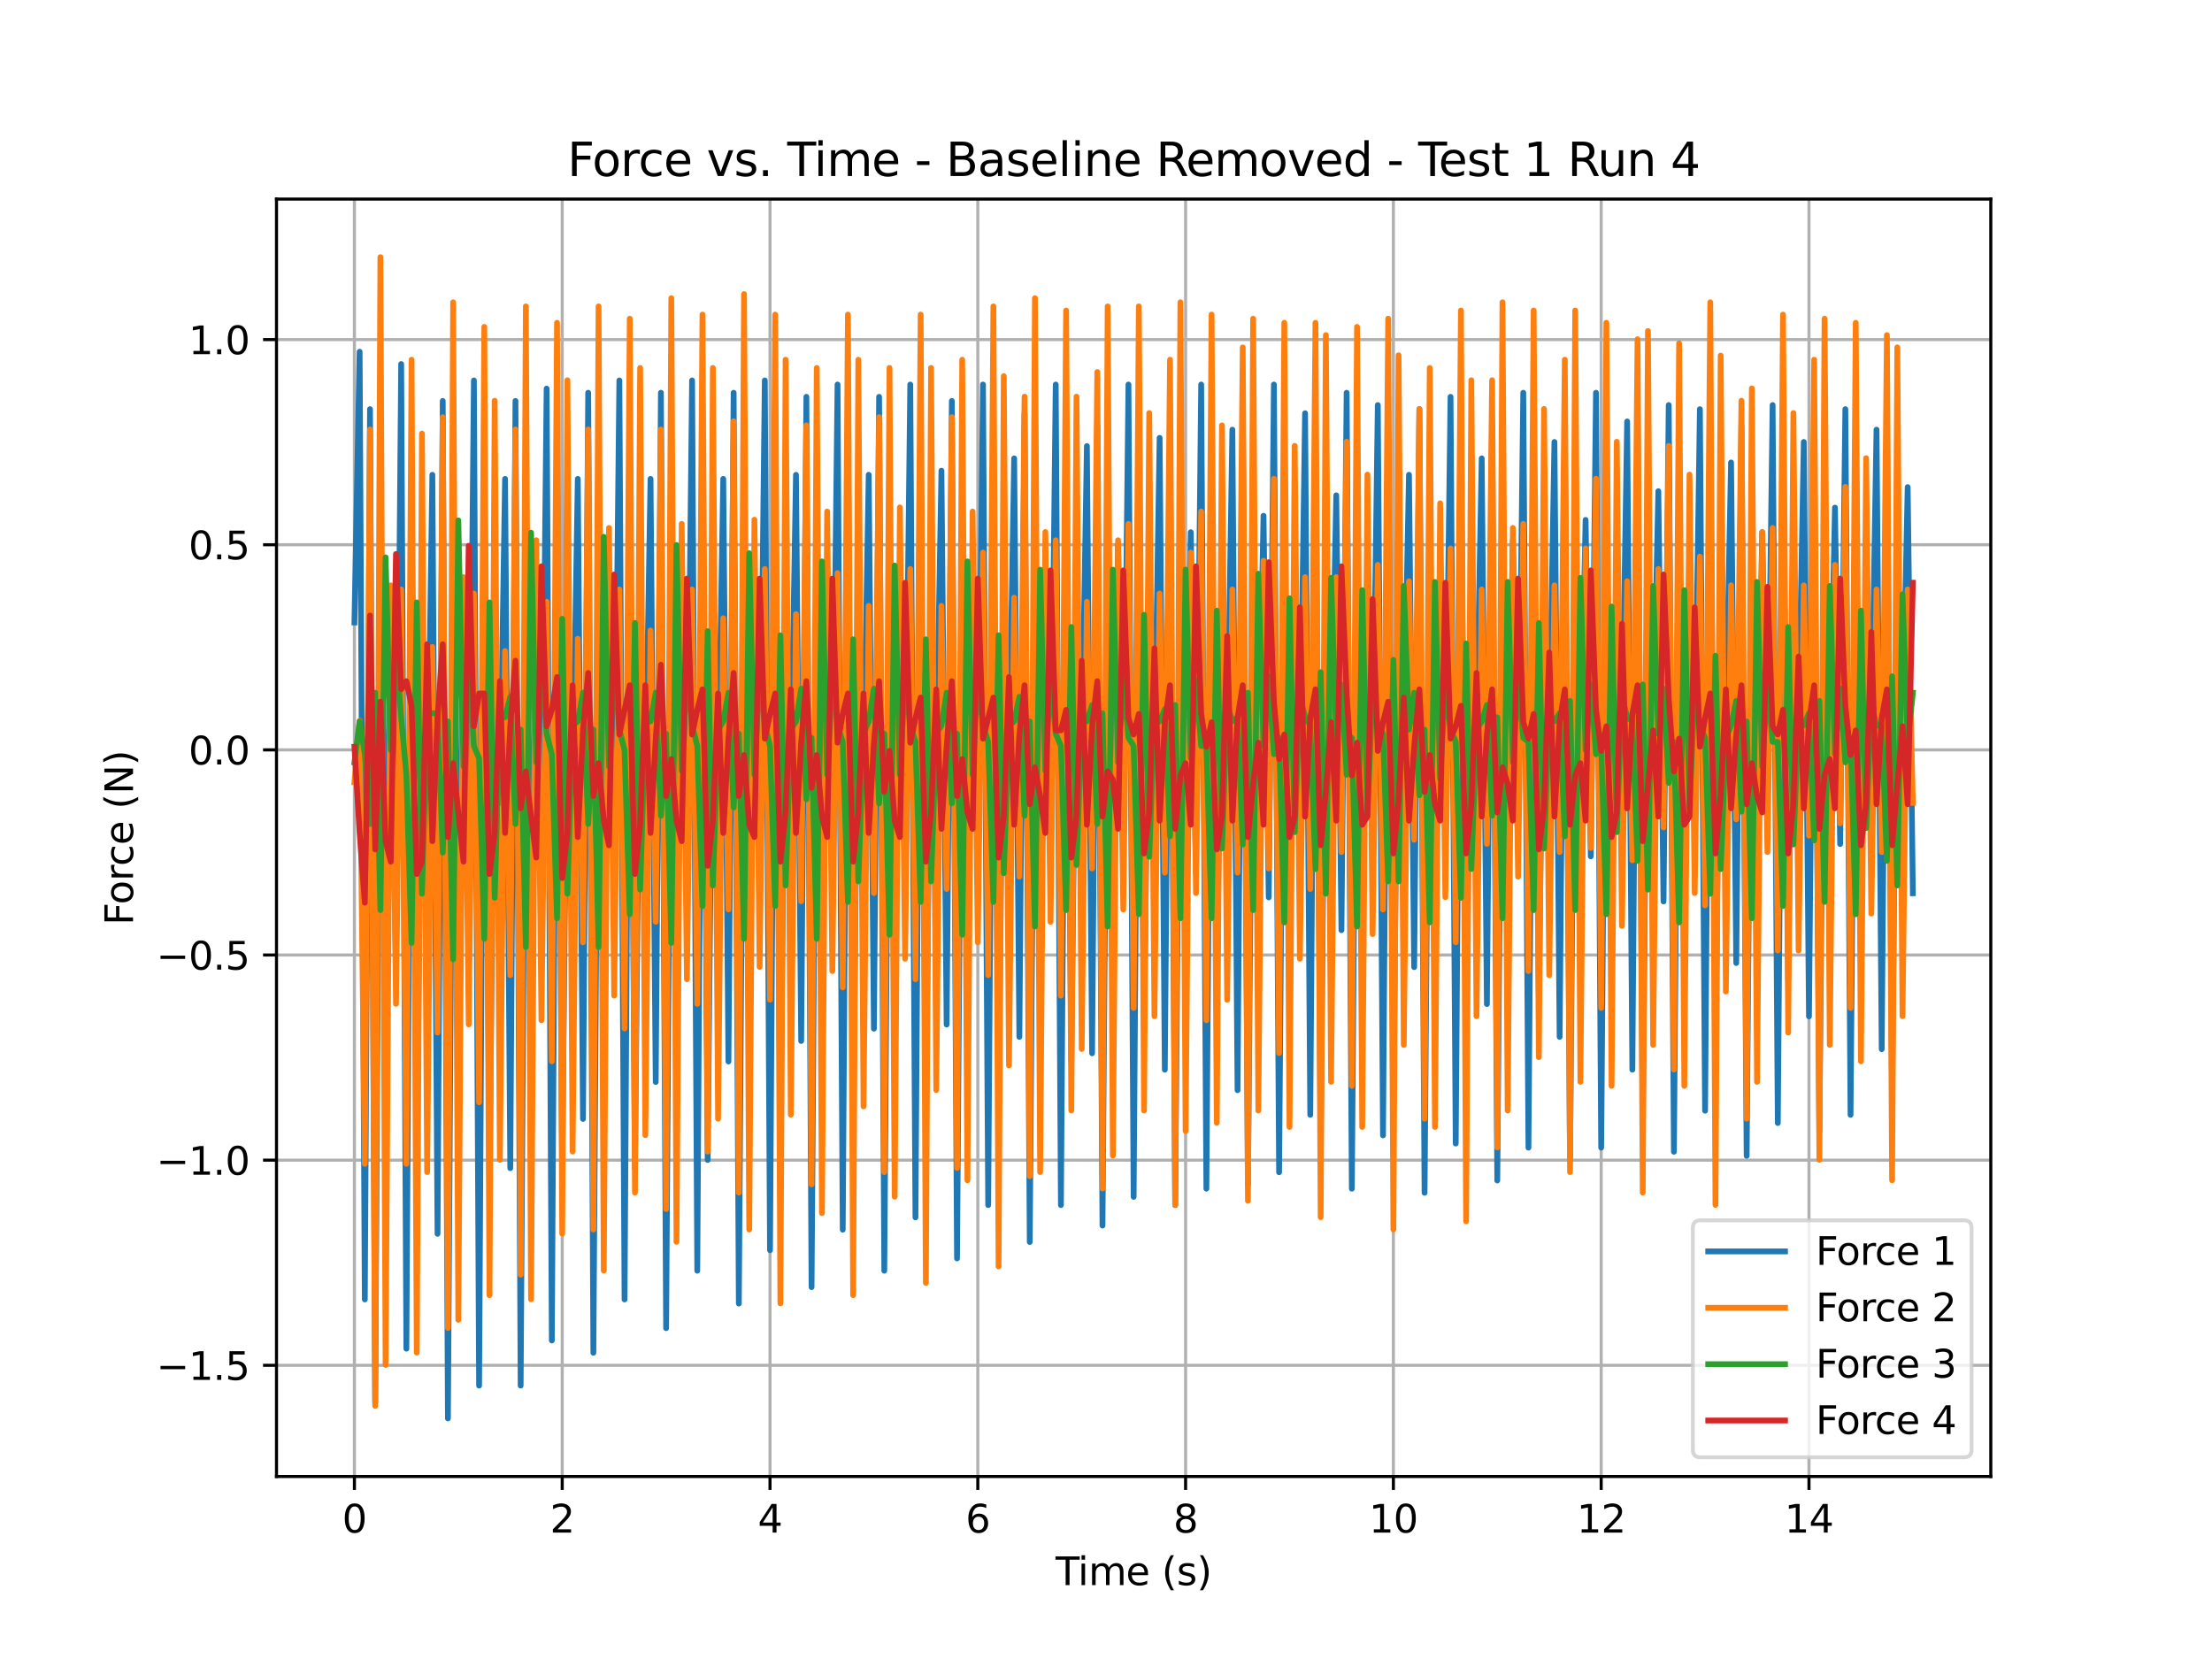 <?xml version="1.0" encoding="utf-8" standalone="no"?>
<!DOCTYPE svg PUBLIC "-//W3C//DTD SVG 1.1//EN"
  "http://www.w3.org/Graphics/SVG/1.1/DTD/svg11.dtd">
<svg xmlns:xlink="http://www.w3.org/1999/xlink" width="576pt" height="432pt" viewBox="0 0 576 432" xmlns="http://www.w3.org/2000/svg" version="1.1">
 <defs>
  <style type="text/css">*{stroke-linejoin: round; stroke-linecap: butt}</style>
 </defs>
 <g id="figure_1">
  <g id="patch_1">
   <path d="M 0 432 
L 576 432 
L 576 0 
L 0 0 
z
" style="fill: #ffffff"/>
  </g>
  <g id="axes_1">
   <g id="patch_2">
    <path d="M 72 384.48 
L 518.4 384.48 
L 518.4 51.84 
L 72 51.84 
z
" style="fill: #ffffff"/>
   </g>
   <g id="matplotlib.axis_1">
    <g id="xtick_1">
     <g id="line2d_1">
      <path d="M 92.291 384.48 
L 92.291 51.84 
" clip-path="url(#p76ee888770)" style="fill: none; stroke: #b0b0b0; stroke-width: 0.8; stroke-linecap: square"/>
     </g>
     <g id="line2d_2">
      <defs>
       <path id="m12798adf49" d="M 0 0 
L 0 3.5 
" style="stroke: #000000; stroke-width: 0.8"/>
      </defs>
      <g>
       <use xlink:href="#m12798adf49" x="92.291" y="384.48" style="stroke: #000000; stroke-width: 0.8"/>
      </g>
     </g>
     <g id="text_1">
      <!-- 0 -->
      <g transform="translate(89.11 399.078) scale(0.1 -0.1)">
       <defs>
        <path id="DejaVuSans-30" d="M 2034 4250 
Q 1547 4250 1301 3770 
Q 1056 3291 1056 2328 
Q 1056 1369 1301 889 
Q 1547 409 2034 409 
Q 2525 409 2770 889 
Q 3016 1369 3016 2328 
Q 3016 3291 2770 3770 
Q 2525 4250 2034 4250 
z
M 2034 4750 
Q 2819 4750 3233 4129 
Q 3647 3509 3647 2328 
Q 3647 1150 3233 529 
Q 2819 -91 2034 -91 
Q 1250 -91 836 529 
Q 422 1150 422 2328 
Q 422 3509 836 4129 
Q 1250 4750 2034 4750 
z
" transform="scale(0.016)"/>
       </defs>
       <use xlink:href="#DejaVuSans-30"/>
      </g>
     </g>
    </g>
    <g id="xtick_2">
     <g id="line2d_3">
      <path d="M 146.4 384.48 
L 146.4 51.84 
" clip-path="url(#p76ee888770)" style="fill: none; stroke: #b0b0b0; stroke-width: 0.8; stroke-linecap: square"/>
     </g>
     <g id="line2d_4">
      <g>
       <use xlink:href="#m12798adf49" x="146.4" y="384.48" style="stroke: #000000; stroke-width: 0.8"/>
      </g>
     </g>
     <g id="text_2">
      <!-- 2 -->
      <g transform="translate(143.219 399.078) scale(0.1 -0.1)">
       <defs>
        <path id="DejaVuSans-32" d="M 1228 531 
L 3431 531 
L 3431 0 
L 469 0 
L 469 531 
Q 828 903 1448 1529 
Q 2069 2156 2228 2338 
Q 2531 2678 2651 2914 
Q 2772 3150 2772 3378 
Q 2772 3750 2511 3984 
Q 2250 4219 1831 4219 
Q 1534 4219 1204 4116 
Q 875 4013 500 3803 
L 500 4441 
Q 881 4594 1212 4672 
Q 1544 4750 1819 4750 
Q 2544 4750 2975 4387 
Q 3406 4025 3406 3419 
Q 3406 3131 3298 2873 
Q 3191 2616 2906 2266 
Q 2828 2175 2409 1742 
Q 1991 1309 1228 531 
z
" transform="scale(0.016)"/>
       </defs>
       <use xlink:href="#DejaVuSans-32"/>
      </g>
     </g>
    </g>
    <g id="xtick_3">
     <g id="line2d_5">
      <path d="M 200.509 384.48 
L 200.509 51.84 
" clip-path="url(#p76ee888770)" style="fill: none; stroke: #b0b0b0; stroke-width: 0.8; stroke-linecap: square"/>
     </g>
     <g id="line2d_6">
      <g>
       <use xlink:href="#m12798adf49" x="200.509" y="384.48" style="stroke: #000000; stroke-width: 0.8"/>
      </g>
     </g>
     <g id="text_3">
      <!-- 4 -->
      <g transform="translate(197.328 399.078) scale(0.1 -0.1)">
       <defs>
        <path id="DejaVuSans-34" d="M 2419 4116 
L 825 1625 
L 2419 1625 
L 2419 4116 
z
M 2253 4666 
L 3047 4666 
L 3047 1625 
L 3713 1625 
L 3713 1100 
L 3047 1100 
L 3047 0 
L 2419 0 
L 2419 1100 
L 313 1100 
L 313 1709 
L 2253 4666 
z
" transform="scale(0.016)"/>
       </defs>
       <use xlink:href="#DejaVuSans-34"/>
      </g>
     </g>
    </g>
    <g id="xtick_4">
     <g id="line2d_7">
      <path d="M 254.618 384.48 
L 254.618 51.84 
" clip-path="url(#p76ee888770)" style="fill: none; stroke: #b0b0b0; stroke-width: 0.8; stroke-linecap: square"/>
     </g>
     <g id="line2d_8">
      <g>
       <use xlink:href="#m12798adf49" x="254.618" y="384.48" style="stroke: #000000; stroke-width: 0.8"/>
      </g>
     </g>
     <g id="text_4">
      <!-- 6 -->
      <g transform="translate(251.437 399.078) scale(0.1 -0.1)">
       <defs>
        <path id="DejaVuSans-36" d="M 2113 2584 
Q 1688 2584 1439 2293 
Q 1191 2003 1191 1497 
Q 1191 994 1439 701 
Q 1688 409 2113 409 
Q 2538 409 2786 701 
Q 3034 994 3034 1497 
Q 3034 2003 2786 2293 
Q 2538 2584 2113 2584 
z
M 3366 4563 
L 3366 3988 
Q 3128 4100 2886 4159 
Q 2644 4219 2406 4219 
Q 1781 4219 1451 3797 
Q 1122 3375 1075 2522 
Q 1259 2794 1537 2939 
Q 1816 3084 2150 3084 
Q 2853 3084 3261 2657 
Q 3669 2231 3669 1497 
Q 3669 778 3244 343 
Q 2819 -91 2113 -91 
Q 1303 -91 875 529 
Q 447 1150 447 2328 
Q 447 3434 972 4092 
Q 1497 4750 2381 4750 
Q 2619 4750 2861 4703 
Q 3103 4656 3366 4563 
z
" transform="scale(0.016)"/>
       </defs>
       <use xlink:href="#DejaVuSans-36"/>
      </g>
     </g>
    </g>
    <g id="xtick_5">
     <g id="line2d_9">
      <path d="M 308.727 384.48 
L 308.727 51.84 
" clip-path="url(#p76ee888770)" style="fill: none; stroke: #b0b0b0; stroke-width: 0.8; stroke-linecap: square"/>
     </g>
     <g id="line2d_10">
      <g>
       <use xlink:href="#m12798adf49" x="308.727" y="384.48" style="stroke: #000000; stroke-width: 0.8"/>
      </g>
     </g>
     <g id="text_5">
      <!-- 8 -->
      <g transform="translate(305.546 399.078) scale(0.1 -0.1)">
       <defs>
        <path id="DejaVuSans-38" d="M 2034 2216 
Q 1584 2216 1326 1975 
Q 1069 1734 1069 1313 
Q 1069 891 1326 650 
Q 1584 409 2034 409 
Q 2484 409 2743 651 
Q 3003 894 3003 1313 
Q 3003 1734 2745 1975 
Q 2488 2216 2034 2216 
z
M 1403 2484 
Q 997 2584 770 2862 
Q 544 3141 544 3541 
Q 544 4100 942 4425 
Q 1341 4750 2034 4750 
Q 2731 4750 3128 4425 
Q 3525 4100 3525 3541 
Q 3525 3141 3298 2862 
Q 3072 2584 2669 2484 
Q 3125 2378 3379 2068 
Q 3634 1759 3634 1313 
Q 3634 634 3220 271 
Q 2806 -91 2034 -91 
Q 1263 -91 848 271 
Q 434 634 434 1313 
Q 434 1759 690 2068 
Q 947 2378 1403 2484 
z
M 1172 3481 
Q 1172 3119 1398 2916 
Q 1625 2713 2034 2713 
Q 2441 2713 2670 2916 
Q 2900 3119 2900 3481 
Q 2900 3844 2670 4047 
Q 2441 4250 2034 4250 
Q 1625 4250 1398 4047 
Q 1172 3844 1172 3481 
z
" transform="scale(0.016)"/>
       </defs>
       <use xlink:href="#DejaVuSans-38"/>
      </g>
     </g>
    </g>
    <g id="xtick_6">
     <g id="line2d_11">
      <path d="M 362.836 384.48 
L 362.836 51.84 
" clip-path="url(#p76ee888770)" style="fill: none; stroke: #b0b0b0; stroke-width: 0.8; stroke-linecap: square"/>
     </g>
     <g id="line2d_12">
      <g>
       <use xlink:href="#m12798adf49" x="362.836" y="384.48" style="stroke: #000000; stroke-width: 0.8"/>
      </g>
     </g>
     <g id="text_6">
      <!-- 10 -->
      <g transform="translate(356.474 399.078) scale(0.1 -0.1)">
       <defs>
        <path id="DejaVuSans-31" d="M 794 531 
L 1825 531 
L 1825 4091 
L 703 3866 
L 703 4441 
L 1819 4666 
L 2450 4666 
L 2450 531 
L 3481 531 
L 3481 0 
L 794 0 
L 794 531 
z
" transform="scale(0.016)"/>
       </defs>
       <use xlink:href="#DejaVuSans-31"/>
       <use xlink:href="#DejaVuSans-30" x="63.623"/>
      </g>
     </g>
    </g>
    <g id="xtick_7">
     <g id="line2d_13">
      <path d="M 416.945 384.48 
L 416.945 51.84 
" clip-path="url(#p76ee888770)" style="fill: none; stroke: #b0b0b0; stroke-width: 0.8; stroke-linecap: square"/>
     </g>
     <g id="line2d_14">
      <g>
       <use xlink:href="#m12798adf49" x="416.945" y="384.48" style="stroke: #000000; stroke-width: 0.8"/>
      </g>
     </g>
     <g id="text_7">
      <!-- 12 -->
      <g transform="translate(410.583 399.078) scale(0.1 -0.1)">
       <use xlink:href="#DejaVuSans-31"/>
       <use xlink:href="#DejaVuSans-32" x="63.623"/>
      </g>
     </g>
    </g>
    <g id="xtick_8">
     <g id="line2d_15">
      <path d="M 471.055 384.48 
L 471.055 51.84 
" clip-path="url(#p76ee888770)" style="fill: none; stroke: #b0b0b0; stroke-width: 0.8; stroke-linecap: square"/>
     </g>
     <g id="line2d_16">
      <g>
       <use xlink:href="#m12798adf49" x="471.055" y="384.48" style="stroke: #000000; stroke-width: 0.8"/>
      </g>
     </g>
     <g id="text_8">
      <!-- 14 -->
      <g transform="translate(464.692 399.078) scale(0.1 -0.1)">
       <use xlink:href="#DejaVuSans-31"/>
       <use xlink:href="#DejaVuSans-34" x="63.623"/>
      </g>
     </g>
    </g>
    <g id="text_9">
     <!-- Time (s) -->
     <g transform="translate(274.871 412.757) scale(0.1 -0.1)">
      <defs>
       <path id="DejaVuSans-54" d="M -19 4666 
L 3928 4666 
L 3928 4134 
L 2272 4134 
L 2272 0 
L 1638 0 
L 1638 4134 
L -19 4134 
L -19 4666 
z
" transform="scale(0.016)"/>
       <path id="DejaVuSans-69" d="M 603 3500 
L 1178 3500 
L 1178 0 
L 603 0 
L 603 3500 
z
M 603 4863 
L 1178 4863 
L 1178 4134 
L 603 4134 
L 603 4863 
z
" transform="scale(0.016)"/>
       <path id="DejaVuSans-6d" d="M 3328 2828 
Q 3544 3216 3844 3400 
Q 4144 3584 4550 3584 
Q 5097 3584 5394 3201 
Q 5691 2819 5691 2113 
L 5691 0 
L 5113 0 
L 5113 2094 
Q 5113 2597 4934 2840 
Q 4756 3084 4391 3084 
Q 3944 3084 3684 2787 
Q 3425 2491 3425 1978 
L 3425 0 
L 2847 0 
L 2847 2094 
Q 2847 2600 2669 2842 
Q 2491 3084 2119 3084 
Q 1678 3084 1418 2786 
Q 1159 2488 1159 1978 
L 1159 0 
L 581 0 
L 581 3500 
L 1159 3500 
L 1159 2956 
Q 1356 3278 1631 3431 
Q 1906 3584 2284 3584 
Q 2666 3584 2933 3390 
Q 3200 3197 3328 2828 
z
" transform="scale(0.016)"/>
       <path id="DejaVuSans-65" d="M 3597 1894 
L 3597 1613 
L 953 1613 
Q 991 1019 1311 708 
Q 1631 397 2203 397 
Q 2534 397 2845 478 
Q 3156 559 3463 722 
L 3463 178 
Q 3153 47 2828 -22 
Q 2503 -91 2169 -91 
Q 1331 -91 842 396 
Q 353 884 353 1716 
Q 353 2575 817 3079 
Q 1281 3584 2069 3584 
Q 2775 3584 3186 3129 
Q 3597 2675 3597 1894 
z
M 3022 2063 
Q 3016 2534 2758 2815 
Q 2500 3097 2075 3097 
Q 1594 3097 1305 2825 
Q 1016 2553 972 2059 
L 3022 2063 
z
" transform="scale(0.016)"/>
       <path id="DejaVuSans-20" transform="scale(0.016)"/>
       <path id="DejaVuSans-28" d="M 1984 4856 
Q 1566 4138 1362 3434 
Q 1159 2731 1159 2009 
Q 1159 1288 1364 580 
Q 1569 -128 1984 -844 
L 1484 -844 
Q 1016 -109 783 600 
Q 550 1309 550 2009 
Q 550 2706 781 3412 
Q 1013 4119 1484 4856 
L 1984 4856 
z
" transform="scale(0.016)"/>
       <path id="DejaVuSans-73" d="M 2834 3397 
L 2834 2853 
Q 2591 2978 2328 3040 
Q 2066 3103 1784 3103 
Q 1356 3103 1142 2972 
Q 928 2841 928 2578 
Q 928 2378 1081 2264 
Q 1234 2150 1697 2047 
L 1894 2003 
Q 2506 1872 2764 1633 
Q 3022 1394 3022 966 
Q 3022 478 2636 193 
Q 2250 -91 1575 -91 
Q 1294 -91 989 -36 
Q 684 19 347 128 
L 347 722 
Q 666 556 975 473 
Q 1284 391 1588 391 
Q 1994 391 2212 530 
Q 2431 669 2431 922 
Q 2431 1156 2273 1281 
Q 2116 1406 1581 1522 
L 1381 1569 
Q 847 1681 609 1914 
Q 372 2147 372 2553 
Q 372 3047 722 3315 
Q 1072 3584 1716 3584 
Q 2034 3584 2315 3537 
Q 2597 3491 2834 3397 
z
" transform="scale(0.016)"/>
       <path id="DejaVuSans-29" d="M 513 4856 
L 1013 4856 
Q 1481 4119 1714 3412 
Q 1947 2706 1947 2009 
Q 1947 1309 1714 600 
Q 1481 -109 1013 -844 
L 513 -844 
Q 928 -128 1133 580 
Q 1338 1288 1338 2009 
Q 1338 2731 1133 3434 
Q 928 4138 513 4856 
z
" transform="scale(0.016)"/>
      </defs>
      <use xlink:href="#DejaVuSans-54"/>
      <use xlink:href="#DejaVuSans-69" x="57.959"/>
      <use xlink:href="#DejaVuSans-6d" x="85.742"/>
      <use xlink:href="#DejaVuSans-65" x="183.154"/>
      <use xlink:href="#DejaVuSans-20" x="244.678"/>
      <use xlink:href="#DejaVuSans-28" x="276.465"/>
      <use xlink:href="#DejaVuSans-73" x="315.479"/>
      <use xlink:href="#DejaVuSans-29" x="367.578"/>
     </g>
    </g>
   </g>
   <g id="matplotlib.axis_2">
    <g id="ytick_1">
     <g id="line2d_17">
      <path d="M 72 355.519 
L 518.4 355.519 
" clip-path="url(#p76ee888770)" style="fill: none; stroke: #b0b0b0; stroke-width: 0.8; stroke-linecap: square"/>
     </g>
     <g id="line2d_18">
      <defs>
       <path id="m9f5c16c6e9" d="M 0 0 
L -3.5 0 
" style="stroke: #000000; stroke-width: 0.8"/>
      </defs>
      <g>
       <use xlink:href="#m9f5c16c6e9" x="72" y="355.519" style="stroke: #000000; stroke-width: 0.8"/>
      </g>
     </g>
     <g id="text_10">
      <!-- −1.5 -->
      <g transform="translate(40.717 359.319) scale(0.1 -0.1)">
       <defs>
        <path id="DejaVuSans-2212" d="M 678 2272 
L 4684 2272 
L 4684 1741 
L 678 1741 
L 678 2272 
z
" transform="scale(0.016)"/>
        <path id="DejaVuSans-2e" d="M 684 794 
L 1344 794 
L 1344 0 
L 684 0 
L 684 794 
z
" transform="scale(0.016)"/>
        <path id="DejaVuSans-35" d="M 691 4666 
L 3169 4666 
L 3169 4134 
L 1269 4134 
L 1269 2991 
Q 1406 3038 1543 3061 
Q 1681 3084 1819 3084 
Q 2600 3084 3056 2656 
Q 3513 2228 3513 1497 
Q 3513 744 3044 326 
Q 2575 -91 1722 -91 
Q 1428 -91 1123 -41 
Q 819 9 494 109 
L 494 744 
Q 775 591 1075 516 
Q 1375 441 1709 441 
Q 2250 441 2565 725 
Q 2881 1009 2881 1497 
Q 2881 1984 2565 2268 
Q 2250 2553 1709 2553 
Q 1456 2553 1204 2497 
Q 953 2441 691 2322 
L 691 4666 
z
" transform="scale(0.016)"/>
       </defs>
       <use xlink:href="#DejaVuSans-2212"/>
       <use xlink:href="#DejaVuSans-31" x="83.789"/>
       <use xlink:href="#DejaVuSans-2e" x="147.412"/>
       <use xlink:href="#DejaVuSans-35" x="179.199"/>
      </g>
     </g>
    </g>
    <g id="ytick_2">
     <g id="line2d_19">
      <path d="M 72 302.101 
L 518.4 302.101 
" clip-path="url(#p76ee888770)" style="fill: none; stroke: #b0b0b0; stroke-width: 0.8; stroke-linecap: square"/>
     </g>
     <g id="line2d_20">
      <g>
       <use xlink:href="#m9f5c16c6e9" x="72" y="302.101" style="stroke: #000000; stroke-width: 0.8"/>
      </g>
     </g>
     <g id="text_11">
      <!-- −1.0 -->
      <g transform="translate(40.717 305.9) scale(0.1 -0.1)">
       <use xlink:href="#DejaVuSans-2212"/>
       <use xlink:href="#DejaVuSans-31" x="83.789"/>
       <use xlink:href="#DejaVuSans-2e" x="147.412"/>
       <use xlink:href="#DejaVuSans-30" x="179.199"/>
      </g>
     </g>
    </g>
    <g id="ytick_3">
     <g id="line2d_21">
      <path d="M 72 248.682 
L 518.4 248.682 
" clip-path="url(#p76ee888770)" style="fill: none; stroke: #b0b0b0; stroke-width: 0.8; stroke-linecap: square"/>
     </g>
     <g id="line2d_22">
      <g>
       <use xlink:href="#m9f5c16c6e9" x="72" y="248.682" style="stroke: #000000; stroke-width: 0.8"/>
      </g>
     </g>
     <g id="text_12">
      <!-- −0.5 -->
      <g transform="translate(40.717 252.481) scale(0.1 -0.1)">
       <use xlink:href="#DejaVuSans-2212"/>
       <use xlink:href="#DejaVuSans-30" x="83.789"/>
       <use xlink:href="#DejaVuSans-2e" x="147.412"/>
       <use xlink:href="#DejaVuSans-35" x="179.199"/>
      </g>
     </g>
    </g>
    <g id="ytick_4">
     <g id="line2d_23">
      <path d="M 72 195.264 
L 518.4 195.264 
" clip-path="url(#p76ee888770)" style="fill: none; stroke: #b0b0b0; stroke-width: 0.8; stroke-linecap: square"/>
     </g>
     <g id="line2d_24">
      <g>
       <use xlink:href="#m9f5c16c6e9" x="72" y="195.264" style="stroke: #000000; stroke-width: 0.8"/>
      </g>
     </g>
     <g id="text_13">
      <!-- 0.0 -->
      <g transform="translate(49.097 199.063) scale(0.1 -0.1)">
       <use xlink:href="#DejaVuSans-30"/>
       <use xlink:href="#DejaVuSans-2e" x="63.623"/>
       <use xlink:href="#DejaVuSans-30" x="95.41"/>
      </g>
     </g>
    </g>
    <g id="ytick_5">
     <g id="line2d_25">
      <path d="M 72 141.845 
L 518.4 141.845 
" clip-path="url(#p76ee888770)" style="fill: none; stroke: #b0b0b0; stroke-width: 0.8; stroke-linecap: square"/>
     </g>
     <g id="line2d_26">
      <g>
       <use xlink:href="#m9f5c16c6e9" x="72" y="141.845" style="stroke: #000000; stroke-width: 0.8"/>
      </g>
     </g>
     <g id="text_14">
      <!-- 0.5 -->
      <g transform="translate(49.097 145.644) scale(0.1 -0.1)">
       <use xlink:href="#DejaVuSans-30"/>
       <use xlink:href="#DejaVuSans-2e" x="63.623"/>
       <use xlink:href="#DejaVuSans-35" x="95.41"/>
      </g>
     </g>
    </g>
    <g id="ytick_6">
     <g id="line2d_27">
      <path d="M 72 88.426 
L 518.4 88.426 
" clip-path="url(#p76ee888770)" style="fill: none; stroke: #b0b0b0; stroke-width: 0.8; stroke-linecap: square"/>
     </g>
     <g id="line2d_28">
      <g>
       <use xlink:href="#m9f5c16c6e9" x="72" y="88.426" style="stroke: #000000; stroke-width: 0.8"/>
      </g>
     </g>
     <g id="text_15">
      <!-- 1.0 -->
      <g transform="translate(49.097 92.225) scale(0.1 -0.1)">
       <use xlink:href="#DejaVuSans-31"/>
       <use xlink:href="#DejaVuSans-2e" x="63.623"/>
       <use xlink:href="#DejaVuSans-30" x="95.41"/>
      </g>
     </g>
    </g>
    <g id="text_16">
     <!-- Force (N) -->
     <g transform="translate(34.638 240.914) rotate(-90) scale(0.1 -0.1)">
      <defs>
       <path id="DejaVuSans-46" d="M 628 4666 
L 3309 4666 
L 3309 4134 
L 1259 4134 
L 1259 2759 
L 3109 2759 
L 3109 2228 
L 1259 2228 
L 1259 0 
L 628 0 
L 628 4666 
z
" transform="scale(0.016)"/>
       <path id="DejaVuSans-6f" d="M 1959 3097 
Q 1497 3097 1228 2736 
Q 959 2375 959 1747 
Q 959 1119 1226 758 
Q 1494 397 1959 397 
Q 2419 397 2687 759 
Q 2956 1122 2956 1747 
Q 2956 2369 2687 2733 
Q 2419 3097 1959 3097 
z
M 1959 3584 
Q 2709 3584 3137 3096 
Q 3566 2609 3566 1747 
Q 3566 888 3137 398 
Q 2709 -91 1959 -91 
Q 1206 -91 779 398 
Q 353 888 353 1747 
Q 353 2609 779 3096 
Q 1206 3584 1959 3584 
z
" transform="scale(0.016)"/>
       <path id="DejaVuSans-72" d="M 2631 2963 
Q 2534 3019 2420 3045 
Q 2306 3072 2169 3072 
Q 1681 3072 1420 2755 
Q 1159 2438 1159 1844 
L 1159 0 
L 581 0 
L 581 3500 
L 1159 3500 
L 1159 2956 
Q 1341 3275 1631 3429 
Q 1922 3584 2338 3584 
Q 2397 3584 2469 3576 
Q 2541 3569 2628 3553 
L 2631 2963 
z
" transform="scale(0.016)"/>
       <path id="DejaVuSans-63" d="M 3122 3366 
L 3122 2828 
Q 2878 2963 2633 3030 
Q 2388 3097 2138 3097 
Q 1578 3097 1268 2742 
Q 959 2388 959 1747 
Q 959 1106 1268 751 
Q 1578 397 2138 397 
Q 2388 397 2633 464 
Q 2878 531 3122 666 
L 3122 134 
Q 2881 22 2623 -34 
Q 2366 -91 2075 -91 
Q 1284 -91 818 406 
Q 353 903 353 1747 
Q 353 2603 823 3093 
Q 1294 3584 2113 3584 
Q 2378 3584 2631 3529 
Q 2884 3475 3122 3366 
z
" transform="scale(0.016)"/>
       <path id="DejaVuSans-4e" d="M 628 4666 
L 1478 4666 
L 3547 763 
L 3547 4666 
L 4159 4666 
L 4159 0 
L 3309 0 
L 1241 3903 
L 1241 0 
L 628 0 
L 628 4666 
z
" transform="scale(0.016)"/>
      </defs>
      <use xlink:href="#DejaVuSans-46"/>
      <use xlink:href="#DejaVuSans-6f" x="53.895"/>
      <use xlink:href="#DejaVuSans-72" x="115.076"/>
      <use xlink:href="#DejaVuSans-63" x="153.939"/>
      <use xlink:href="#DejaVuSans-65" x="208.92"/>
      <use xlink:href="#DejaVuSans-20" x="270.443"/>
      <use xlink:href="#DejaVuSans-28" x="302.23"/>
      <use xlink:href="#DejaVuSans-4e" x="341.244"/>
      <use xlink:href="#DejaVuSans-29" x="416.049"/>
     </g>
    </g>
   </g>
   <g id="line2d_29">
    <path d="M 92.291 162.096 
L 93.644 91.583 
L 94.996 338.377 
L 96.349 106.54 
L 97.702 365.087 
L 99.055 142.865 
L 100.407 239.019 
L 101.76 161.027 
L 103.113 252.907 
L 104.465 94.788 
L 105.818 351.198 
L 107.171 131.113 
L 108.524 299.916 
L 109.876 179.19 
L 111.229 216.583 
L 112.582 123.634 
L 113.935 321.283 
L 115.287 104.404 
L 116.64 369.36 
L 117.993 161.027 
L 119.345 239.019 
L 120.698 162.096 
L 122.051 240.087 
L 123.404 99.062 
L 124.756 360.813 
L 126.109 124.703 
L 127.462 306.326 
L 128.815 177.053 
L 130.167 209.104 
L 131.52 124.703 
L 132.873 304.189 
L 134.225 104.404 
L 135.578 360.813 
L 136.931 154.617 
L 138.284 237.95 
L 139.636 159.959 
L 140.989 230.472 
L 142.342 101.198 
L 143.695 349.061 
L 145.047 120.429 
L 146.4 304.189 
L 147.753 171.711 
L 149.105 205.899 
L 150.458 124.703 
L 151.811 291.369 
L 153.164 102.267 
L 154.516 352.266 
L 155.869 152.48 
L 157.222 236.882 
L 158.575 157.822 
L 159.927 226.198 
L 161.28 99.062 
L 162.633 338.377 
L 163.985 119.361 
L 165.338 304.189 
L 166.691 168.506 
L 168.044 204.831 
L 169.396 124.703 
L 170.749 281.753 
L 172.102 102.267 
L 173.455 345.856 
L 174.807 149.275 
L 176.16 235.813 
L 177.513 155.736 
L 178.865 221.925 
L 180.218 99.062 
L 181.571 330.899 
L 182.924 118.292 
L 184.276 302.053 
L 185.629 166.369 
L 186.982 203.762 
L 188.335 124.703 
L 189.687 276.412 
L 191.04 102.267 
L 192.393 339.446 
L 193.745 148.207 
L 195.098 235.813 
L 196.451 154.617 
L 197.804 218.719 
L 199.156 99.062 
L 200.509 325.557 
L 201.862 118.292 
L 203.215 297.779 
L 204.567 164.232 
L 205.92 202.694 
L 207.273 123.634 
L 208.625 271.07 
L 209.978 103.335 
L 211.331 335.172 
L 212.684 147.139 
L 214.036 234.745 
L 215.389 153.549 
L 216.742 216.583 
L 218.095 100.13 
L 219.447 320.215 
L 220.8 117.224 
L 222.153 295.642 
L 223.505 163.164 
L 224.858 200.557 
L 226.211 123.634 
L 227.564 267.865 
L 228.916 103.335 
L 230.269 330.899 
L 231.622 146.07 
L 232.975 232.608 
L 234.327 152.48 
L 235.68 215.514 
L 237.033 100.13 
L 238.385 317.01 
L 239.738 118.292 
L 241.091 292.437 
L 242.444 162.096 
L 243.796 199.489 
L 245.149 122.566 
L 246.502 266.796 
L 247.855 104.404 
L 249.207 327.693 
L 250.56 146.07 
L 251.913 229.403 
L 253.265 150.344 
L 254.618 215.514 
L 255.971 100.13 
L 257.324 313.805 
L 258.676 119.361 
L 260.029 286.027 
L 261.382 159.959 
L 262.735 198.42 
L 264.087 119.361 
L 265.44 270.001 
L 266.793 107.609 
L 268.145 323.42 
L 269.498 149.275 
L 270.851 220.856 
L 272.204 146.07 
L 273.556 219.788 
L 274.909 100.13 
L 276.262 313.805 
L 277.615 122.566 
L 278.967 276.412 
L 280.32 158.891 
L 281.673 197.352 
L 283.025 116.156 
L 284.378 274.275 
L 285.731 110.814 
L 287.084 319.146 
L 288.436 150.344 
L 289.789 214.446 
L 291.142 141.797 
L 292.495 222.993 
L 293.847 100.13 
L 295.2 311.668 
L 296.553 124.703 
L 297.905 267.865 
L 299.258 157.822 
L 300.611 197.352 
L 301.964 114.019 
L 303.316 278.548 
L 304.669 114.019 
L 306.022 313.805 
L 307.375 151.412 
L 308.727 209.104 
L 310.08 138.592 
L 311.433 227.266 
L 312.785 100.13 
L 314.138 309.531 
L 315.491 127.908 
L 316.844 259.318 
L 318.196 155.788 
L 319.549 197.352 
L 320.902 111.882 
L 322.255 283.89 
L 323.607 106.54 
L 324.96 308.463 
L 326.313 153.549 
L 327.665 202.694 
L 329.018 134.318 
L 330.371 233.677 
L 331.724 100.13 
L 333.076 305.258 
L 334.429 133.25 
L 335.782 245.429 
L 337.135 152.48 
L 338.487 200.557 
L 339.84 107.609 
L 341.193 290.3 
L 342.545 109.745 
L 343.898 297.779 
L 345.251 154.617 
L 346.604 197.352 
L 347.956 128.976 
L 349.309 242.224 
L 350.662 102.267 
L 352.015 309.531 
L 353.367 137.523 
L 354.72 232.608 
L 356.073 149.275 
L 357.425 203.762 
L 358.778 105.472 
L 360.131 295.642 
L 361.484 112.951 
L 362.836 286.027 
L 364.189 154.617 
L 365.542 193.079 
L 366.895 123.634 
L 368.247 251.839 
L 369.6 106.54 
L 370.953 310.6 
L 372.305 141.797 
L 373.658 219.788 
L 375.011 145.002 
L 376.364 209.104 
L 377.716 103.335 
L 379.069 297.779 
L 380.422 117.224 
L 381.775 273.206 
L 383.127 154.617 
L 384.48 190.942 
L 385.833 119.361 
L 387.185 261.454 
L 388.538 110.814 
L 389.891 307.394 
L 391.244 146.07 
L 392.596 209.104 
L 393.949 140.728 
L 395.302 214.446 
L 396.655 102.267 
L 398.007 298.847 
L 399.36 122.566 
L 400.713 259.318 
L 402.065 153.549 
L 403.418 192.01 
L 404.771 115.087 
L 406.124 270.001 
L 407.476 115.087 
L 408.829 302.053 
L 410.182 148.207 
L 411.535 200.557 
L 412.887 135.386 
L 414.24 222.993 
L 415.593 102.267 
L 416.945 298.847 
L 418.298 128.976 
L 419.651 242.224 
L 421.004 150.344 
L 422.356 193.079 
L 423.709 109.745 
L 425.062 278.548 
L 426.415 106.54 
L 427.767 292.437 
L 429.12 151.412 
L 430.473 192.01 
L 431.825 127.908 
L 433.178 234.745 
L 434.531 105.472 
L 435.884 299.916 
L 437.236 135.386 
L 438.589 224.061 
L 439.942 146.07 
L 441.295 198.42 
L 442.647 106.54 
L 444 289.232 
L 445.353 112.951 
L 446.705 274.275 
L 448.058 151.412 
L 449.411 187.737 
L 450.764 120.429 
L 452.116 250.771 
L 453.469 110.814 
L 454.822 300.984 
L 456.175 142.865 
L 457.527 208.036 
L 458.88 138.592 
L 460.233 208.036 
L 461.585 105.472 
L 462.938 292.437 
L 464.291 121.498 
L 465.644 255.044 
L 466.996 149.275 
L 468.349 188.805 
L 469.702 115.087 
L 471.055 264.659 
L 472.407 117.224 
L 473.76 294.574 
L 475.113 146.07 
L 476.465 197.352 
L 477.818 132.181 
L 479.171 219.788 
L 480.524 106.54 
L 481.876 290.3 
L 483.229 128.976 
L 484.582 237.95 
L 485.935 146.07 
L 487.287 192.01 
L 488.64 111.882 
L 489.993 273.206 
L 491.345 108.677 
L 492.698 284.959 
L 494.051 148.207 
L 495.404 190.942 
L 496.756 126.839 
L 498.109 232.608 
L 498.109 232.608 
" clip-path="url(#p76ee888770)" style="fill: none; stroke: #1f77b4; stroke-width: 1.5; stroke-linecap: square"/>
   </g>
   <g id="line2d_30">
    <path d="M 92.291 203.712 
L 93.644 187.686 
L 94.996 303.07 
L 96.349 111.832 
L 97.702 366.104 
L 99.055 66.96 
L 100.407 355.421 
L 101.76 152.43 
L 103.113 261.404 
L 104.465 153.498 
L 105.818 303.07 
L 107.171 93.669 
L 108.524 352.215 
L 109.876 112.9 
L 111.229 305.207 
L 112.582 168.455 
L 113.935 268.882 
L 115.287 108.627 
L 116.64 345.805 
L 117.993 78.712 
L 119.345 343.668 
L 120.698 150.293 
L 122.051 266.746 
L 123.404 154.567 
L 124.756 287.045 
L 126.109 85.122 
L 127.462 337.258 
L 128.815 104.353 
L 130.167 302.002 
L 131.52 169.524 
L 132.873 253.925 
L 134.225 111.832 
L 135.578 331.916 
L 136.931 79.78 
L 138.284 338.327 
L 139.636 140.678 
L 140.989 265.677 
L 142.342 156.703 
L 143.695 276.361 
L 145.047 84.054 
L 146.4 321.233 
L 147.753 99.011 
L 149.105 299.865 
L 150.458 166.319 
L 151.811 245.378 
L 153.164 111.832 
L 154.516 320.164 
L 155.869 79.78 
L 157.222 330.848 
L 158.575 137.473 
L 159.927 259.267 
L 161.28 153.498 
L 162.633 267.814 
L 163.985 82.986 
L 165.338 310.549 
L 166.691 95.806 
L 168.044 295.592 
L 169.396 164.182 
L 170.749 240.036 
L 172.102 111.832 
L 173.455 314.822 
L 174.807 77.644 
L 176.16 323.369 
L 177.513 136.404 
L 178.865 254.994 
L 180.218 153.498 
L 181.571 261.404 
L 182.924 81.917 
L 184.276 299.865 
L 185.629 95.806 
L 186.982 291.318 
L 188.335 160.977 
L 189.687 236.831 
L 191.04 109.695 
L 192.393 310.549 
L 193.745 76.575 
L 195.098 320.164 
L 196.451 135.336 
L 197.804 251.788 
L 199.156 148.156 
L 200.509 260.335 
L 201.862 81.917 
L 203.215 339.395 
L 204.567 93.669 
L 205.92 290.25 
L 207.273 159.908 
L 208.625 234.694 
L 209.978 110.763 
L 211.331 308.412 
L 212.684 95.806 
L 214.036 315.891 
L 215.389 133.199 
L 216.742 252.857 
L 218.095 149.225 
L 219.447 257.13 
L 220.8 81.917 
L 222.153 337.258 
L 223.505 93.669 
L 224.858 288.113 
L 226.211 157.772 
L 227.564 232.558 
L 228.916 108.627 
L 230.269 305.207 
L 231.622 95.806 
L 232.975 311.617 
L 234.327 132.131 
L 235.68 249.652 
L 237.033 148.156 
L 238.385 254.994 
L 239.738 81.917 
L 241.091 334.053 
L 242.444 95.806 
L 243.796 283.84 
L 245.149 157.772 
L 246.502 231.489 
L 247.855 108.627 
L 249.207 304.139 
L 250.56 93.669 
L 251.913 307.344 
L 253.265 133.199 
L 254.618 245.378 
L 255.971 143.883 
L 257.324 253.925 
L 258.676 79.78 
L 260.029 329.78 
L 261.382 97.943 
L 262.735 277.429 
L 264.087 155.635 
L 265.44 228.284 
L 266.793 103.285 
L 268.145 306.275 
L 269.498 77.644 
L 270.851 305.207 
L 272.204 138.541 
L 273.556 240.036 
L 274.909 140.678 
L 276.262 259.267 
L 277.615 80.849 
L 278.967 289.181 
L 280.32 103.285 
L 281.673 273.156 
L 283.025 156.703 
L 284.378 226.148 
L 285.731 96.874 
L 287.084 309.481 
L 288.436 79.78 
L 289.789 300.934 
L 291.142 140.678 
L 292.495 236.831 
L 293.847 136.404 
L 295.2 262.472 
L 296.553 79.78 
L 297.905 289.181 
L 299.258 107.558 
L 300.611 264.609 
L 301.964 154.567 
L 303.316 227.216 
L 304.669 93.669 
L 306.022 313.754 
L 307.375 78.712 
L 308.727 294.523 
L 310.08 143.883 
L 311.433 232.558 
L 312.785 133.199 
L 314.138 265.677 
L 315.491 81.917 
L 316.844 292.387 
L 318.196 110.763 
L 319.549 260.335 
L 320.902 153.498 
L 322.255 227.216 
L 323.607 90.464 
L 324.96 312.686 
L 326.313 82.986 
L 327.665 289.181 
L 329.018 146.02 
L 330.371 226.148 
L 331.724 124.652 
L 333.076 274.224 
L 334.429 84.054 
L 335.782 293.455 
L 337.135 116.105 
L 338.487 249.652 
L 339.84 150.293 
L 341.193 231.489 
L 342.545 84.054 
L 343.898 316.959 
L 345.251 87.259 
L 346.604 281.703 
L 347.956 150.293 
L 349.309 221.874 
L 350.662 115.037 
L 352.015 282.771 
L 353.367 85.122 
L 354.72 293.455 
L 356.073 123.584 
L 357.425 243.241 
L 358.778 147.088 
L 360.131 236.831 
L 361.484 82.986 
L 362.836 320.164 
L 364.189 92.514 
L 365.542 272.088 
L 366.895 151.361 
L 368.247 218.669 
L 369.6 106.49 
L 370.953 291.318 
L 372.305 95.806 
L 373.658 293.455 
L 375.011 131.062 
L 376.364 233.626 
L 377.716 142.814 
L 379.069 245.378 
L 380.422 80.849 
L 381.775 318.028 
L 383.127 99.011 
L 384.48 264.609 
L 385.833 153.498 
L 387.185 219.737 
L 388.538 99.011 
L 389.891 298.797 
L 391.244 78.712 
L 392.596 289.181 
L 393.949 137.473 
L 395.302 228.284 
L 396.655 136.404 
L 398.007 252.857 
L 399.36 80.849 
L 400.713 275.293 
L 402.065 106.49 
L 403.418 253.925 
L 404.771 152.43 
L 406.124 221.874 
L 407.476 93.669 
L 408.829 305.207 
L 410.182 80.849 
L 411.535 281.703 
L 412.887 142.814 
L 414.24 220.806 
L 415.593 124.652 
L 416.945 262.472 
L 418.298 84.054 
L 419.651 282.771 
L 421.004 115.037 
L 422.356 241.105 
L 423.709 151.361 
L 425.062 224.011 
L 426.415 88.327 
L 427.767 310.549 
L 429.12 86.191 
L 430.473 272.088 
L 431.825 148.156 
L 433.178 215.464 
L 434.531 116.105 
L 435.884 278.498 
L 437.236 89.396 
L 438.589 282.771 
L 439.942 123.584 
L 441.295 232.558 
L 442.647 144.951 
L 444 235.763 
L 445.353 78.712 
L 446.705 313.754 
L 448.058 92.601 
L 449.411 258.199 
L 450.764 152.43 
L 452.116 213.327 
L 453.469 104.353 
L 454.822 291.318 
L 456.175 101.148 
L 457.527 281.703 
L 458.88 138.541 
L 460.233 221.874 
L 461.585 137.473 
L 462.938 247.515 
L 464.291 81.917 
L 465.644 268.882 
L 466.996 107.558 
L 468.349 247.515 
L 469.702 152.43 
L 471.055 217.601 
L 472.407 93.669 
L 473.76 302.002 
L 475.113 82.986 
L 476.465 272.088 
L 477.818 147.088 
L 479.171 214.395 
L 480.524 126.789 
L 481.876 262.472 
L 483.229 84.054 
L 484.582 276.361 
L 485.935 119.31 
L 487.287 237.9 
L 488.64 153.498 
L 489.993 221.874 
L 491.345 87.259 
L 492.698 307.344 
L 494.051 90.464 
L 495.404 264.609 
L 496.756 153.498 
L 498.109 209.054 
L 498.109 209.054 
" clip-path="url(#p76ee888770)" style="fill: none; stroke: #ff7f0e; stroke-width: 1.5; stroke-linecap: square"/>
   </g>
   <g id="line2d_31">
    <path d="M 92.291 198.531 
L 93.644 187.847 
L 94.996 196.394 
L 96.349 214.557 
L 97.702 180.369 
L 99.055 236.992 
L 100.407 145.112 
L 101.76 195.326 
L 103.113 169.685 
L 104.465 186.779 
L 105.818 201.736 
L 107.171 245.539 
L 108.524 156.865 
L 109.876 232.719 
L 111.229 185.711 
L 113.935 185.711 
L 115.287 222.035 
L 116.64 187.847 
L 117.993 249.813 
L 119.345 135.497 
L 120.698 199.599 
L 122.051 172.89 
L 123.404 194.258 
L 124.756 197.463 
L 126.109 244.471 
L 127.462 156.865 
L 128.815 233.787 
L 130.167 185.711 
L 131.52 186.779 
L 132.873 181.437 
L 134.225 214.557 
L 135.578 189.984 
L 136.931 246.608 
L 138.284 138.702 
L 139.636 198.531 
L 140.989 172.89 
L 142.342 191.052 
L 143.695 196.394 
L 145.047 239.129 
L 146.4 161.138 
L 147.753 232.719 
L 149.105 188.916 
L 150.458 187.847 
L 151.811 180.369 
L 153.164 214.557 
L 154.516 189.984 
L 155.869 246.608 
L 157.222 139.771 
L 158.575 199.599 
L 159.927 172.89 
L 161.28 189.984 
L 162.633 195.326 
L 163.985 238.061 
L 165.338 162.206 
L 166.691 231.651 
L 168.044 187.847 
L 169.396 187.847 
L 170.749 180.369 
L 172.102 212.42 
L 173.455 191.052 
L 174.807 245.539 
L 176.16 141.907 
L 177.513 200.668 
L 178.865 175.027 
L 180.218 188.916 
L 181.571 194.258 
L 182.924 235.924 
L 184.276 164.343 
L 185.629 230.582 
L 186.982 189.984 
L 188.335 187.847 
L 189.687 180.369 
L 191.04 210.283 
L 192.393 191.052 
L 193.745 244.471 
L 195.098 144.044 
L 196.451 201.736 
L 197.804 175.027 
L 199.156 188.916 
L 200.509 194.258 
L 201.862 235.924 
L 203.215 165.412 
L 204.567 230.582 
L 205.92 189.984 
L 207.273 187.847 
L 208.625 179.3 
L 209.978 208.146 
L 211.331 192.121 
L 212.684 244.471 
L 214.036 146.181 
L 215.389 201.736 
L 216.742 175.027 
L 218.095 188.916 
L 219.447 193.189 
L 220.8 234.856 
L 222.153 166.48 
L 223.505 229.514 
L 224.858 191.052 
L 226.211 187.847 
L 227.564 179.3 
L 228.916 209.215 
L 230.269 191.052 
L 231.622 243.403 
L 232.975 147.249 
L 234.327 201.736 
L 235.68 176.095 
L 237.033 188.916 
L 238.385 193.189 
L 239.738 234.856 
L 241.091 166.48 
L 242.444 229.514 
L 243.796 191.052 
L 245.149 188.916 
L 246.502 180.369 
L 247.855 209.215 
L 249.207 191.052 
L 250.56 243.403 
L 251.913 146.181 
L 253.265 201.736 
L 254.618 176.095 
L 255.971 188.916 
L 257.324 193.189 
L 258.676 234.856 
L 260.029 165.412 
L 261.382 227.377 
L 262.735 188.916 
L 264.087 187.847 
L 265.44 181.437 
L 266.793 212.42 
L 268.145 187.847 
L 269.498 241.266 
L 270.851 148.318 
L 272.204 200.668 
L 273.556 176.095 
L 274.909 191.052 
L 276.262 194.258 
L 277.615 236.992 
L 278.967 163.275 
L 280.32 225.24 
L 281.673 187.847 
L 283.025 187.847 
L 284.378 183.574 
L 285.731 214.557 
L 287.084 185.711 
L 288.436 241.266 
L 289.789 148.318 
L 291.142 198.531 
L 292.495 177.164 
L 293.847 192.121 
L 295.2 194.258 
L 296.553 238.061 
L 297.905 160.07 
L 299.258 223.104 
L 300.611 185.711 
L 301.964 187.847 
L 303.316 184.642 
L 304.669 217.762 
L 306.022 183.574 
L 307.375 239.129 
L 308.727 148.318 
L 310.08 197.463 
L 311.433 177.164 
L 312.785 194.258 
L 314.138 194.258 
L 315.491 239.129 
L 316.844 159.001 
L 318.196 220.967 
L 319.549 183.574 
L 320.902 187.847 
L 322.255 186.779 
L 323.607 219.899 
L 324.96 180.369 
L 326.313 236.992 
L 327.665 149.386 
L 329.018 194.258 
L 330.371 176.095 
L 331.724 196.394 
L 333.076 192.121 
L 334.429 240.198 
L 335.782 155.796 
L 337.135 216.693 
L 338.487 181.437 
L 339.84 186.779 
L 341.193 188.916 
L 342.545 226.309 
L 343.898 175.027 
L 345.251 232.719 
L 346.604 150.454 
L 347.956 192.121 
L 349.309 178.232 
L 350.662 201.736 
L 352.015 192.121 
L 353.367 241.266 
L 354.72 153.659 
L 356.073 212.42 
L 357.425 179.3 
L 358.778 188.916 
L 360.131 191.052 
L 361.484 229.514 
L 362.836 171.822 
L 364.189 229.514 
L 365.542 152.591 
L 366.895 189.984 
L 368.247 180.369 
L 369.6 207.078 
L 370.953 189.984 
L 372.305 240.198 
L 373.658 151.523 
L 375.011 202.805 
L 376.364 178.232 
L 377.716 189.984 
L 379.069 193.189 
L 380.422 233.787 
L 381.775 167.548 
L 383.127 226.309 
L 384.48 189.984 
L 385.833 187.847 
L 387.185 183.574 
L 388.538 212.42 
L 389.891 186.779 
L 391.244 239.129 
L 392.596 151.523 
L 393.949 198.531 
L 395.302 177.164 
L 396.655 192.121 
L 398.007 193.189 
L 399.36 236.992 
L 400.713 162.206 
L 402.065 220.967 
L 403.418 185.711 
L 404.771 187.847 
L 406.124 185.711 
L 407.476 217.762 
L 408.829 182.505 
L 410.182 236.992 
L 411.535 150.454 
L 412.887 195.326 
L 414.24 178.232 
L 415.593 196.394 
L 416.945 194.258 
L 418.298 238.061 
L 419.651 157.933 
L 421.004 216.693 
L 422.356 181.437 
L 423.709 186.779 
L 425.062 187.847 
L 426.415 224.172 
L 427.767 178.232 
L 429.12 231.651 
L 430.473 152.591 
L 431.825 191.052 
L 433.178 179.3 
L 434.531 203.873 
L 435.884 193.189 
L 437.236 240.198 
L 438.589 153.659 
L 439.942 210.283 
L 441.295 179.3 
L 442.647 188.916 
L 444 192.121 
L 445.353 232.719 
L 446.705 170.753 
L 448.058 226.309 
L 449.411 192.121 
L 450.764 188.916 
L 452.116 182.505 
L 453.469 211.352 
L 454.822 187.847 
L 456.175 239.129 
L 457.527 151.523 
L 458.88 199.599 
L 460.233 178.232 
L 461.585 193.189 
L 462.938 193.189 
L 464.291 235.924 
L 465.644 163.275 
L 466.996 219.899 
L 468.349 186.779 
L 469.702 188.916 
L 471.055 185.711 
L 472.407 218.83 
L 473.76 182.505 
L 475.113 234.856 
L 476.465 152.591 
L 477.818 196.394 
L 479.171 179.3 
L 480.524 198.531 
L 481.876 192.121 
L 483.229 238.061 
L 484.582 159.001 
L 485.935 215.625 
L 487.287 183.574 
L 488.64 188.916 
L 489.993 188.916 
L 491.345 224.172 
L 492.698 176.095 
L 494.051 230.582 
L 495.404 154.728 
L 496.756 193.189 
L 498.109 180.369 
L 498.109 180.369 
" clip-path="url(#p76ee888770)" style="fill: none; stroke: #2ca02c; stroke-width: 1.5; stroke-linecap: square"/>
   </g>
   <g id="line2d_32">
    <path d="M 92.291 194.467 
L 93.644 216.903 
L 94.996 235.065 
L 96.349 160.279 
L 97.702 221.176 
L 99.055 182.715 
L 100.407 219.039 
L 101.76 224.381 
L 103.113 144.253 
L 104.465 179.51 
L 105.818 177.373 
L 107.171 183.783 
L 108.524 227.586 
L 109.876 224.381 
L 111.229 167.758 
L 112.582 219.039 
L 113.935 186.988 
L 115.287 167.758 
L 116.64 217.971 
L 117.993 198.74 
L 120.698 224.381 
L 122.051 142.117 
L 123.404 189.125 
L 124.756 180.578 
L 126.109 180.578 
L 127.462 227.586 
L 128.815 216.903 
L 130.167 177.373 
L 131.52 216.903 
L 132.873 189.125 
L 134.225 172.031 
L 135.578 210.492 
L 136.931 200.877 
L 138.284 212.629 
L 139.636 223.313 
L 140.989 147.458 
L 142.342 189.125 
L 143.695 184.851 
L 145.047 176.305 
L 146.4 228.655 
L 147.753 216.903 
L 149.105 178.441 
L 150.458 217.971 
L 151.811 190.193 
L 153.164 175.236 
L 154.516 207.287 
L 155.869 198.74 
L 157.222 213.698 
L 158.575 220.108 
L 159.927 149.595 
L 161.28 191.262 
L 163.985 178.441 
L 165.338 227.586 
L 166.691 214.766 
L 168.044 178.441 
L 169.396 216.903 
L 170.749 192.33 
L 172.102 173.099 
L 173.455 207.287 
L 174.807 197.672 
L 176.16 213.698 
L 177.513 219.039 
L 178.865 150.664 
L 180.218 191.262 
L 181.571 184.851 
L 182.924 179.51 
L 184.276 225.45 
L 185.629 213.698 
L 186.982 180.578 
L 188.335 216.903 
L 189.687 192.33 
L 191.04 175.236 
L 192.393 207.287 
L 193.745 196.604 
L 195.098 214.766 
L 196.451 217.971 
L 197.804 150.664 
L 199.156 192.33 
L 200.509 185.92 
L 201.862 180.578 
L 203.215 224.381 
L 204.567 211.561 
L 205.92 179.51 
L 207.273 216.903 
L 208.625 193.398 
L 209.978 177.373 
L 211.331 205.151 
L 212.684 196.604 
L 214.036 212.629 
L 215.389 217.971 
L 216.742 150.664 
L 218.095 193.398 
L 219.447 185.92 
L 220.8 180.578 
L 222.153 224.381 
L 223.505 211.561 
L 224.858 180.578 
L 226.211 216.903 
L 227.564 193.398 
L 228.916 177.373 
L 230.269 206.219 
L 231.622 195.535 
L 232.975 213.698 
L 234.327 217.971 
L 235.68 151.732 
L 237.033 193.398 
L 238.385 186.988 
L 239.738 181.646 
L 241.091 224.381 
L 242.444 211.561 
L 243.796 179.51 
L 245.149 215.834 
L 246.502 194.467 
L 247.855 177.373 
L 249.207 207.287 
L 250.56 197.672 
L 251.913 211.561 
L 253.265 215.834 
L 254.618 150.664 
L 255.971 192.33 
L 258.676 181.646 
L 260.029 223.313 
L 261.382 212.629 
L 262.735 176.305 
L 264.087 214.766 
L 265.44 191.262 
L 266.793 178.441 
L 268.145 209.424 
L 269.498 199.809 
L 270.851 207.287 
L 272.204 216.903 
L 273.556 148.527 
L 274.909 190.193 
L 276.262 190.193 
L 277.615 184.851 
L 278.967 223.313 
L 280.32 212.629 
L 281.673 172.031 
L 283.025 214.766 
L 284.378 189.125 
L 285.731 177.373 
L 287.084 212.629 
L 288.436 200.877 
L 289.789 203.014 
L 291.142 215.834 
L 292.495 148.527 
L 293.847 186.988 
L 295.2 191.262 
L 296.553 185.92 
L 297.905 222.245 
L 299.258 211.561 
L 300.611 168.826 
L 301.964 213.698 
L 303.316 188.057 
L 304.669 178.441 
L 306.022 215.834 
L 307.375 201.945 
L 308.727 198.74 
L 310.08 214.766 
L 311.433 147.458 
L 312.785 185.92 
L 314.138 194.467 
L 315.491 188.057 
L 316.844 221.176 
L 318.196 212.629 
L 319.549 165.621 
L 320.902 213.698 
L 322.255 186.988 
L 323.607 178.441 
L 324.96 217.971 
L 326.313 204.082 
L 327.665 193.398 
L 329.018 214.766 
L 330.371 146.39 
L 331.724 182.715 
L 333.076 197.672 
L 334.429 191.262 
L 335.782 217.971 
L 337.135 212.629 
L 338.487 158.142 
L 339.84 212.629 
L 341.193 186.988 
L 342.545 179.51 
L 343.898 220.108 
L 345.251 206.219 
L 346.604 188.057 
L 347.956 213.698 
L 349.309 147.458 
L 350.662 180.578 
L 352.015 201.945 
L 353.367 193.398 
L 354.72 214.766 
L 356.073 212.629 
L 357.425 156.005 
L 358.778 195.535 
L 360.131 188.057 
L 361.484 182.715 
L 362.836 222.245 
L 364.189 208.356 
L 365.542 181.646 
L 366.895 213.698 
L 368.247 194.467 
L 369.6 179.51 
L 370.953 206.219 
L 372.305 196.604 
L 373.658 209.424 
L 375.011 213.698 
L 376.364 151.732 
L 377.716 192.33 
L 379.069 189.125 
L 380.422 183.783 
L 381.775 222.245 
L 383.127 209.424 
L 384.48 175.236 
L 385.833 212.629 
L 387.185 191.262 
L 388.538 179.51 
L 389.891 211.561 
L 391.244 199.809 
L 392.596 204.082 
L 393.949 213.698 
L 395.302 150.664 
L 396.655 188.057 
L 398.007 192.33 
L 399.36 185.92 
L 400.713 221.176 
L 402.065 210.492 
L 403.418 169.894 
L 404.771 212.629 
L 406.124 188.057 
L 407.476 179.51 
L 408.829 214.766 
L 410.182 201.945 
L 411.535 198.74 
L 412.887 213.698 
L 414.24 148.527 
L 415.593 184.851 
L 416.945 195.535 
L 418.298 189.125 
L 419.651 217.971 
L 421.004 211.561 
L 422.356 162.416 
L 423.709 210.492 
L 425.062 185.92 
L 426.415 178.441 
L 427.767 219.039 
L 430.473 190.193 
L 431.825 212.629 
L 433.178 149.595 
L 434.531 181.646 
L 435.884 200.877 
L 437.236 192.33 
L 438.589 214.766 
L 439.942 212.629 
L 441.295 158.142 
L 442.647 194.467 
L 444 186.988 
L 445.353 180.578 
L 446.705 222.245 
L 448.058 207.287 
L 449.411 179.51 
L 450.764 210.492 
L 452.116 191.262 
L 453.469 178.441 
L 454.822 209.424 
L 456.175 198.74 
L 457.527 207.287 
L 458.88 211.561 
L 460.233 152.8 
L 461.585 189.125 
L 462.938 191.262 
L 464.291 184.851 
L 465.644 222.245 
L 466.996 209.424 
L 468.349 170.963 
L 469.702 210.492 
L 471.055 188.057 
L 472.407 178.441 
L 473.76 215.834 
L 475.113 201.945 
L 476.465 197.672 
L 477.818 210.492 
L 479.171 150.664 
L 480.524 183.783 
L 481.876 196.604 
L 483.229 190.193 
L 484.582 220.108 
L 485.935 209.424 
L 487.287 164.552 
L 488.64 209.424 
L 489.993 186.988 
L 491.345 179.51 
L 492.698 220.108 
L 495.404 189.125 
L 496.756 209.424 
L 498.109 151.732 
L 498.109 151.732 
" clip-path="url(#p76ee888770)" style="fill: none; stroke: #d62728; stroke-width: 1.5; stroke-linecap: square"/>
   </g>
   <g id="patch_3">
    <path d="M 72 384.48 
L 72 51.84 
" style="fill: none; stroke: #000000; stroke-width: 0.8; stroke-linejoin: miter; stroke-linecap: square"/>
   </g>
   <g id="patch_4">
    <path d="M 518.4 384.48 
L 518.4 51.84 
" style="fill: none; stroke: #000000; stroke-width: 0.8; stroke-linejoin: miter; stroke-linecap: square"/>
   </g>
   <g id="patch_5">
    <path d="M 72 384.48 
L 518.4 384.48 
" style="fill: none; stroke: #000000; stroke-width: 0.8; stroke-linejoin: miter; stroke-linecap: square"/>
   </g>
   <g id="patch_6">
    <path d="M 72 51.84 
L 518.4 51.84 
" style="fill: none; stroke: #000000; stroke-width: 0.8; stroke-linejoin: miter; stroke-linecap: square"/>
   </g>
   <g id="text_17">
    <!-- Force vs. Time - Baseline Removed - Test 1 Run 4 -->
    <g transform="translate(147.759 45.84) scale(0.12 -0.12)">
     <defs>
      <path id="DejaVuSans-76" d="M 191 3500 
L 800 3500 
L 1894 563 
L 2988 3500 
L 3597 3500 
L 2284 0 
L 1503 0 
L 191 3500 
z
" transform="scale(0.016)"/>
      <path id="DejaVuSans-2d" d="M 313 2009 
L 1997 2009 
L 1997 1497 
L 313 1497 
L 313 2009 
z
" transform="scale(0.016)"/>
      <path id="DejaVuSans-42" d="M 1259 2228 
L 1259 519 
L 2272 519 
Q 2781 519 3026 730 
Q 3272 941 3272 1375 
Q 3272 1813 3026 2020 
Q 2781 2228 2272 2228 
L 1259 2228 
z
M 1259 4147 
L 1259 2741 
L 2194 2741 
Q 2656 2741 2882 2914 
Q 3109 3088 3109 3444 
Q 3109 3797 2882 3972 
Q 2656 4147 2194 4147 
L 1259 4147 
z
M 628 4666 
L 2241 4666 
Q 2963 4666 3353 4366 
Q 3744 4066 3744 3513 
Q 3744 3084 3544 2831 
Q 3344 2578 2956 2516 
Q 3422 2416 3680 2098 
Q 3938 1781 3938 1306 
Q 3938 681 3513 340 
Q 3088 0 2303 0 
L 628 0 
L 628 4666 
z
" transform="scale(0.016)"/>
      <path id="DejaVuSans-61" d="M 2194 1759 
Q 1497 1759 1228 1600 
Q 959 1441 959 1056 
Q 959 750 1161 570 
Q 1363 391 1709 391 
Q 2188 391 2477 730 
Q 2766 1069 2766 1631 
L 2766 1759 
L 2194 1759 
z
M 3341 1997 
L 3341 0 
L 2766 0 
L 2766 531 
Q 2569 213 2275 61 
Q 1981 -91 1556 -91 
Q 1019 -91 701 211 
Q 384 513 384 1019 
Q 384 1609 779 1909 
Q 1175 2209 1959 2209 
L 2766 2209 
L 2766 2266 
Q 2766 2663 2505 2880 
Q 2244 3097 1772 3097 
Q 1472 3097 1187 3025 
Q 903 2953 641 2809 
L 641 3341 
Q 956 3463 1253 3523 
Q 1550 3584 1831 3584 
Q 2591 3584 2966 3190 
Q 3341 2797 3341 1997 
z
" transform="scale(0.016)"/>
      <path id="DejaVuSans-6c" d="M 603 4863 
L 1178 4863 
L 1178 0 
L 603 0 
L 603 4863 
z
" transform="scale(0.016)"/>
      <path id="DejaVuSans-6e" d="M 3513 2113 
L 3513 0 
L 2938 0 
L 2938 2094 
Q 2938 2591 2744 2837 
Q 2550 3084 2163 3084 
Q 1697 3084 1428 2787 
Q 1159 2491 1159 1978 
L 1159 0 
L 581 0 
L 581 3500 
L 1159 3500 
L 1159 2956 
Q 1366 3272 1645 3428 
Q 1925 3584 2291 3584 
Q 2894 3584 3203 3211 
Q 3513 2838 3513 2113 
z
" transform="scale(0.016)"/>
      <path id="DejaVuSans-52" d="M 2841 2188 
Q 3044 2119 3236 1894 
Q 3428 1669 3622 1275 
L 4263 0 
L 3584 0 
L 2988 1197 
Q 2756 1666 2539 1819 
Q 2322 1972 1947 1972 
L 1259 1972 
L 1259 0 
L 628 0 
L 628 4666 
L 2053 4666 
Q 2853 4666 3247 4331 
Q 3641 3997 3641 3322 
Q 3641 2881 3436 2590 
Q 3231 2300 2841 2188 
z
M 1259 4147 
L 1259 2491 
L 2053 2491 
Q 2509 2491 2742 2702 
Q 2975 2913 2975 3322 
Q 2975 3731 2742 3939 
Q 2509 4147 2053 4147 
L 1259 4147 
z
" transform="scale(0.016)"/>
      <path id="DejaVuSans-64" d="M 2906 2969 
L 2906 4863 
L 3481 4863 
L 3481 0 
L 2906 0 
L 2906 525 
Q 2725 213 2448 61 
Q 2172 -91 1784 -91 
Q 1150 -91 751 415 
Q 353 922 353 1747 
Q 353 2572 751 3078 
Q 1150 3584 1784 3584 
Q 2172 3584 2448 3432 
Q 2725 3281 2906 2969 
z
M 947 1747 
Q 947 1113 1208 752 
Q 1469 391 1925 391 
Q 2381 391 2643 752 
Q 2906 1113 2906 1747 
Q 2906 2381 2643 2742 
Q 2381 3103 1925 3103 
Q 1469 3103 1208 2742 
Q 947 2381 947 1747 
z
" transform="scale(0.016)"/>
      <path id="DejaVuSans-74" d="M 1172 4494 
L 1172 3500 
L 2356 3500 
L 2356 3053 
L 1172 3053 
L 1172 1153 
Q 1172 725 1289 603 
Q 1406 481 1766 481 
L 2356 481 
L 2356 0 
L 1766 0 
Q 1100 0 847 248 
Q 594 497 594 1153 
L 594 3053 
L 172 3053 
L 172 3500 
L 594 3500 
L 594 4494 
L 1172 4494 
z
" transform="scale(0.016)"/>
      <path id="DejaVuSans-75" d="M 544 1381 
L 544 3500 
L 1119 3500 
L 1119 1403 
Q 1119 906 1312 657 
Q 1506 409 1894 409 
Q 2359 409 2629 706 
Q 2900 1003 2900 1516 
L 2900 3500 
L 3475 3500 
L 3475 0 
L 2900 0 
L 2900 538 
Q 2691 219 2414 64 
Q 2138 -91 1772 -91 
Q 1169 -91 856 284 
Q 544 659 544 1381 
z
M 1991 3584 
L 1991 3584 
z
" transform="scale(0.016)"/>
     </defs>
     <use xlink:href="#DejaVuSans-46"/>
     <use xlink:href="#DejaVuSans-6f" x="53.895"/>
     <use xlink:href="#DejaVuSans-72" x="115.076"/>
     <use xlink:href="#DejaVuSans-63" x="153.939"/>
     <use xlink:href="#DejaVuSans-65" x="208.92"/>
     <use xlink:href="#DejaVuSans-20" x="270.443"/>
     <use xlink:href="#DejaVuSans-76" x="302.23"/>
     <use xlink:href="#DejaVuSans-73" x="361.41"/>
     <use xlink:href="#DejaVuSans-2e" x="413.51"/>
     <use xlink:href="#DejaVuSans-20" x="445.297"/>
     <use xlink:href="#DejaVuSans-54" x="477.084"/>
     <use xlink:href="#DejaVuSans-69" x="535.043"/>
     <use xlink:href="#DejaVuSans-6d" x="562.826"/>
     <use xlink:href="#DejaVuSans-65" x="660.238"/>
     <use xlink:href="#DejaVuSans-20" x="721.762"/>
     <use xlink:href="#DejaVuSans-2d" x="753.549"/>
     <use xlink:href="#DejaVuSans-20" x="789.633"/>
     <use xlink:href="#DejaVuSans-42" x="821.42"/>
     <use xlink:href="#DejaVuSans-61" x="890.023"/>
     <use xlink:href="#DejaVuSans-73" x="951.303"/>
     <use xlink:href="#DejaVuSans-65" x="1003.402"/>
     <use xlink:href="#DejaVuSans-6c" x="1064.926"/>
     <use xlink:href="#DejaVuSans-69" x="1092.709"/>
     <use xlink:href="#DejaVuSans-6e" x="1120.492"/>
     <use xlink:href="#DejaVuSans-65" x="1183.871"/>
     <use xlink:href="#DejaVuSans-20" x="1245.395"/>
     <use xlink:href="#DejaVuSans-52" x="1277.182"/>
     <use xlink:href="#DejaVuSans-65" x="1342.164"/>
     <use xlink:href="#DejaVuSans-6d" x="1403.688"/>
     <use xlink:href="#DejaVuSans-6f" x="1501.1"/>
     <use xlink:href="#DejaVuSans-76" x="1562.281"/>
     <use xlink:href="#DejaVuSans-65" x="1621.461"/>
     <use xlink:href="#DejaVuSans-64" x="1682.984"/>
     <use xlink:href="#DejaVuSans-20" x="1746.461"/>
     <use xlink:href="#DejaVuSans-2d" x="1778.248"/>
     <use xlink:href="#DejaVuSans-20" x="1814.332"/>
     <use xlink:href="#DejaVuSans-54" x="1846.119"/>
     <use xlink:href="#DejaVuSans-65" x="1890.203"/>
     <use xlink:href="#DejaVuSans-73" x="1951.727"/>
     <use xlink:href="#DejaVuSans-74" x="2003.826"/>
     <use xlink:href="#DejaVuSans-20" x="2043.035"/>
     <use xlink:href="#DejaVuSans-31" x="2074.822"/>
     <use xlink:href="#DejaVuSans-20" x="2138.445"/>
     <use xlink:href="#DejaVuSans-52" x="2170.232"/>
     <use xlink:href="#DejaVuSans-75" x="2235.215"/>
     <use xlink:href="#DejaVuSans-6e" x="2298.594"/>
     <use xlink:href="#DejaVuSans-20" x="2361.973"/>
     <use xlink:href="#DejaVuSans-34" x="2393.76"/>
    </g>
   </g>
   <g id="legend_1">
    <g id="patch_7">
     <path d="M 442.814 379.48 
L 511.4 379.48 
Q 513.4 379.48 513.4 377.48 
L 513.4 319.767 
Q 513.4 317.767 511.4 317.767 
L 442.814 317.767 
Q 440.814 317.767 440.814 319.767 
L 440.814 377.48 
Q 440.814 379.48 442.814 379.48 
z
" style="fill: #ffffff; opacity: 0.8; stroke: #cccccc; stroke-linejoin: miter"/>
    </g>
    <g id="line2d_33">
     <path d="M 444.814 325.866 
L 454.814 325.866 
L 464.814 325.866 
" style="fill: none; stroke: #1f77b4; stroke-width: 1.5; stroke-linecap: square"/>
    </g>
    <g id="text_18">
     <!-- Force 1 -->
     <g transform="translate(472.814 329.366) scale(0.1 -0.1)">
      <use xlink:href="#DejaVuSans-46"/>
      <use xlink:href="#DejaVuSans-6f" x="53.895"/>
      <use xlink:href="#DejaVuSans-72" x="115.076"/>
      <use xlink:href="#DejaVuSans-63" x="153.939"/>
      <use xlink:href="#DejaVuSans-65" x="208.92"/>
      <use xlink:href="#DejaVuSans-20" x="270.443"/>
      <use xlink:href="#DejaVuSans-31" x="302.23"/>
     </g>
    </g>
    <g id="line2d_34">
     <path d="M 444.814 340.544 
L 454.814 340.544 
L 464.814 340.544 
" style="fill: none; stroke: #ff7f0e; stroke-width: 1.5; stroke-linecap: square"/>
    </g>
    <g id="text_19">
     <!-- Force 2 -->
     <g transform="translate(472.814 344.044) scale(0.1 -0.1)">
      <use xlink:href="#DejaVuSans-46"/>
      <use xlink:href="#DejaVuSans-6f" x="53.895"/>
      <use xlink:href="#DejaVuSans-72" x="115.076"/>
      <use xlink:href="#DejaVuSans-63" x="153.939"/>
      <use xlink:href="#DejaVuSans-65" x="208.92"/>
      <use xlink:href="#DejaVuSans-20" x="270.443"/>
      <use xlink:href="#DejaVuSans-32" x="302.23"/>
     </g>
    </g>
    <g id="line2d_35">
     <path d="M 444.814 355.222 
L 454.814 355.222 
L 464.814 355.222 
" style="fill: none; stroke: #2ca02c; stroke-width: 1.5; stroke-linecap: square"/>
    </g>
    <g id="text_20">
     <!-- Force 3 -->
     <g transform="translate(472.814 358.722) scale(0.1 -0.1)">
      <defs>
       <path id="DejaVuSans-33" d="M 2597 2516 
Q 3050 2419 3304 2112 
Q 3559 1806 3559 1356 
Q 3559 666 3084 287 
Q 2609 -91 1734 -91 
Q 1441 -91 1130 -33 
Q 819 25 488 141 
L 488 750 
Q 750 597 1062 519 
Q 1375 441 1716 441 
Q 2309 441 2620 675 
Q 2931 909 2931 1356 
Q 2931 1769 2642 2001 
Q 2353 2234 1838 2234 
L 1294 2234 
L 1294 2753 
L 1863 2753 
Q 2328 2753 2575 2939 
Q 2822 3125 2822 3475 
Q 2822 3834 2567 4026 
Q 2313 4219 1838 4219 
Q 1578 4219 1281 4162 
Q 984 4106 628 3988 
L 628 4550 
Q 988 4650 1302 4700 
Q 1616 4750 1894 4750 
Q 2613 4750 3031 4423 
Q 3450 4097 3450 3541 
Q 3450 3153 3228 2886 
Q 3006 2619 2597 2516 
z
" transform="scale(0.016)"/>
      </defs>
      <use xlink:href="#DejaVuSans-46"/>
      <use xlink:href="#DejaVuSans-6f" x="53.895"/>
      <use xlink:href="#DejaVuSans-72" x="115.076"/>
      <use xlink:href="#DejaVuSans-63" x="153.939"/>
      <use xlink:href="#DejaVuSans-65" x="208.92"/>
      <use xlink:href="#DejaVuSans-20" x="270.443"/>
      <use xlink:href="#DejaVuSans-33" x="302.23"/>
     </g>
    </g>
    <g id="line2d_36">
     <path d="M 444.814 369.9 
L 454.814 369.9 
L 464.814 369.9 
" style="fill: none; stroke: #d62728; stroke-width: 1.5; stroke-linecap: square"/>
    </g>
    <g id="text_21">
     <!-- Force 4 -->
     <g transform="translate(472.814 373.4) scale(0.1 -0.1)">
      <use xlink:href="#DejaVuSans-46"/>
      <use xlink:href="#DejaVuSans-6f" x="53.895"/>
      <use xlink:href="#DejaVuSans-72" x="115.076"/>
      <use xlink:href="#DejaVuSans-63" x="153.939"/>
      <use xlink:href="#DejaVuSans-65" x="208.92"/>
      <use xlink:href="#DejaVuSans-20" x="270.443"/>
      <use xlink:href="#DejaVuSans-34" x="302.23"/>
     </g>
    </g>
   </g>
  </g>
 </g>
 <defs>
  <clipPath id="p76ee888770">
   <rect x="72" y="51.84" width="446.4" height="332.64"/>
  </clipPath>
 </defs>
</svg>
